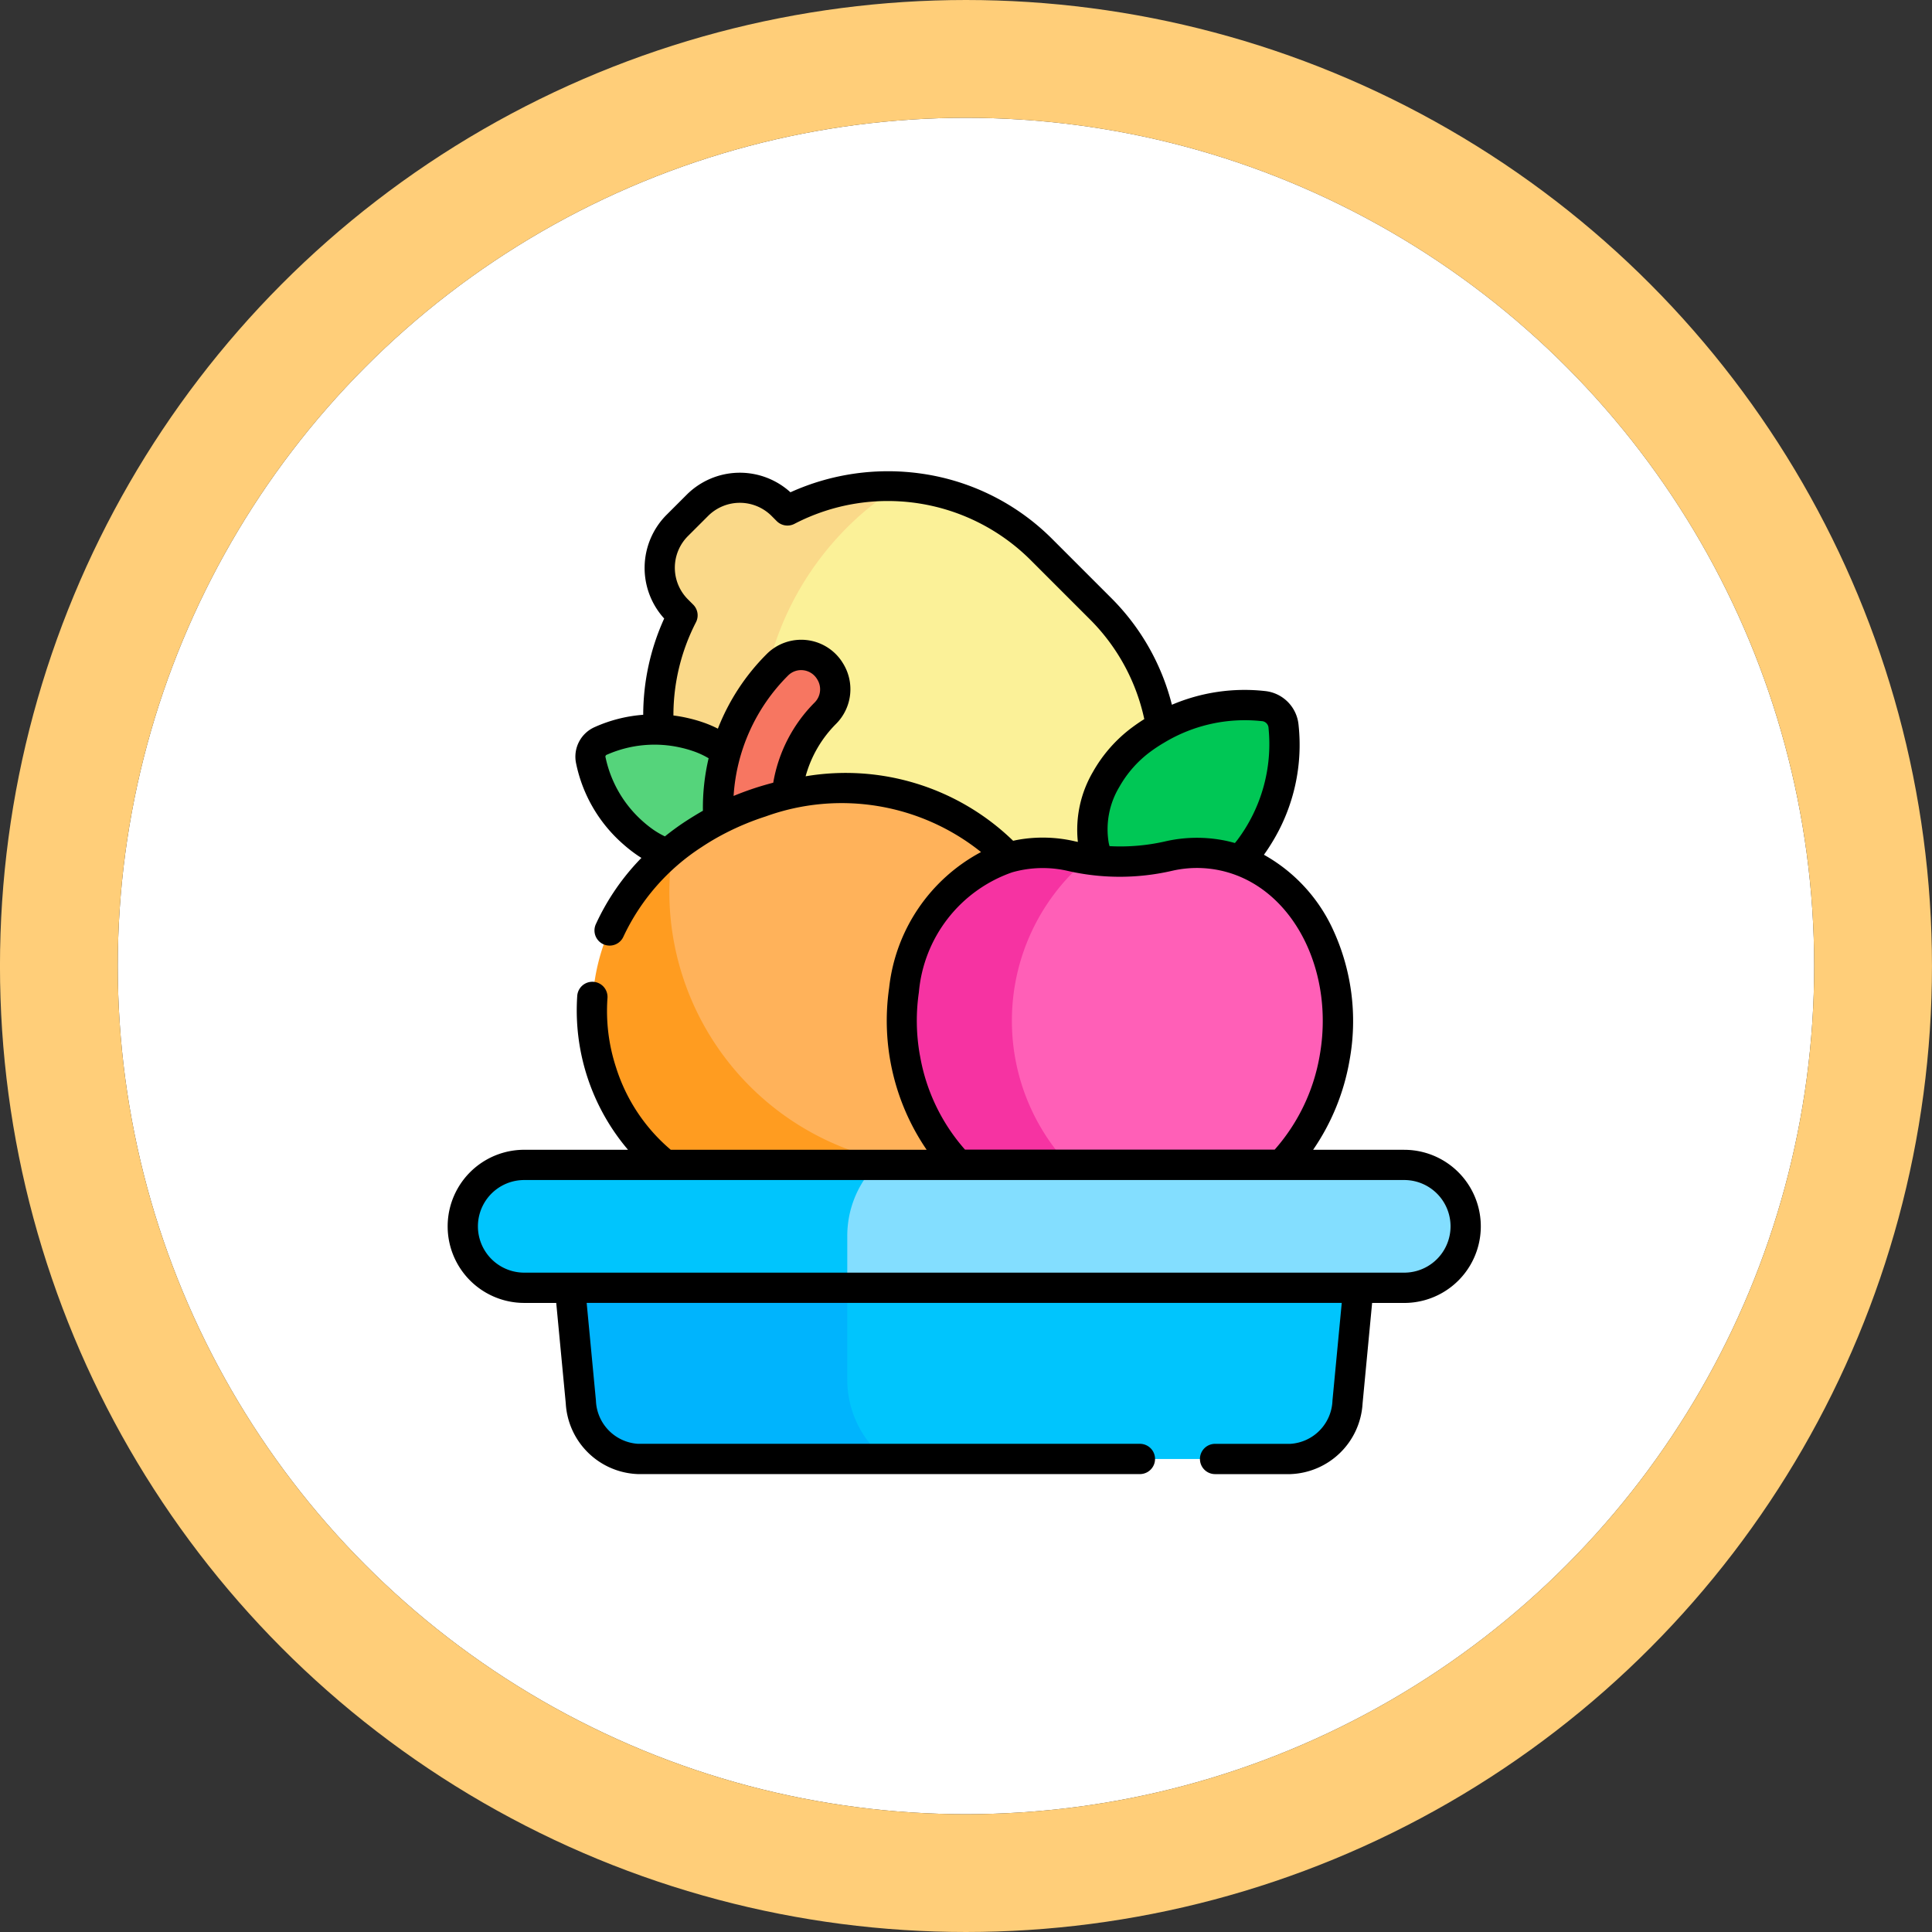 <svg xmlns="http://www.w3.org/2000/svg" width="82" height="82" viewBox="0 0 82 82">
  <rect x="0" y="0" width="82" height="82" fill="#333333" stroke="none"/>
  <g id="Grupo_1127832" data-name="Grupo 1127832" transform="translate(-707.051 -2281)">
    <g id="Grupo_1116526" data-name="Grupo 1116526" transform="translate(696.899 2270.941)">
      <g id="Elipse_157" data-name="Elipse 157" transform="translate(15.151 15.059)" fill="#fff" stroke="#ffce79" stroke-linejoin="round" stroke-width="5">
        <circle cx="36" cy="36" r="36" stroke="none"/>
        <circle cx="36" cy="36" r="38.5" fill="none"/>
      </g>
    </g>
    <g id="Grupo_1127485" data-name="Grupo 1127485" transform="translate(726.051 2293.52)">
      <g id="Grupo_1127484" data-name="Grupo 1127484" transform="translate(0.642 8.121)">
        <g id="Grupo_1127479" data-name="Grupo 1127479" transform="translate(4.384 32.265)">
          <path id="Trazado_917965" data-name="Trazado 917965" d="M58.695,391.724l.627,6.6a2.549,2.549,0,0,0,2.428,2.419H89.433a2.548,2.548,0,0,0,2.428-2.419l.627-6.6Z" transform="translate(-58.695 -391.724)" fill="#00c5fd"/>
          <path id="Trazado_917966" data-name="Trazado 917966" d="M70.63,397.369v-5.645H58.695l.627,6.6a2.548,2.548,0,0,0,2.428,2.419H72.244A4.323,4.323,0,0,1,70.63,397.369Z" transform="translate(-58.695 -391.724)" fill="#00b4fd"/>
        </g>
        <g id="Grupo_1127480" data-name="Grupo 1127480" transform="translate(8.296)">
          <path id="Trazado_917967" data-name="Trazado 917967" d="M109.851,15.985l-.223-.223a2.55,2.55,0,0,0-3.6,0l-.858.858a2.55,2.55,0,0,0,0,3.6l.223.223a9.28,9.28,0,0,0,1.668,10.791l2.5,2.5A9.28,9.28,0,0,0,120.358,35.4l.223.223a2.55,2.55,0,0,0,3.6,0l.858-.858a2.55,2.55,0,0,0,0-3.6l-.223-.223a9.28,9.28,0,0,0-1.668-10.791l-2.5-2.5A9.28,9.28,0,0,0,109.851,15.985Z" transform="translate(-104.369 -14.957)" fill="#fbf198"/>
          <path id="Trazado_917968" data-name="Trazado 917968" d="M108.663,25.71a12.7,12.7,0,0,1,5.887-10.723,9.293,9.293,0,0,0-4.7,1.016l-.223-.223a2.55,2.55,0,0,0-3.6,0l-.858.858a2.55,2.55,0,0,0,0,3.6l.223.223a9.28,9.28,0,0,0,1.668,10.791l2.5,2.5a9.172,9.172,0,0,0,4.731,2.519A12.694,12.694,0,0,1,108.663,25.71Z" transform="translate(-104.37 -14.975)" fill="#fad989"/>
        </g>
        <path id="Trazado_917969" data-name="Trazado 917969" d="M77.859,138.6a3.629,3.629,0,0,0-2.506-2.8,5.476,5.476,0,0,0-.592-.168,5.607,5.607,0,0,0-3.543.336.726.726,0,0,0-.428.835,5.607,5.607,0,0,0,1.8,3.073,5.477,5.477,0,0,0,.482.382,3.629,3.629,0,0,0,3.738.4h0a2.038,2.038,0,0,0,1.054-2.056Z" transform="translate(-65.354 -125.165)" fill="#55d47b"/>
        <path id="Trazado_917970" data-name="Trazado 917970" d="M136.082,107.5l-.027.01a1.431,1.431,0,0,1-1.919-1.107,8.563,8.563,0,0,1,2.413-7.426,1.431,1.431,0,0,1,2.2.233l.016.024a1.43,1.43,0,0,1-.184,1.8,5.669,5.669,0,0,0-1.594,4.905A1.43,1.43,0,0,1,136.082,107.5Z" transform="translate(-123.192 -91.4)" fill="#f77661"/>
        <g id="Grupo_1127481" data-name="Grupo 1127481" transform="translate(3.185 10.346)">
          <ellipse id="Elipse_12339" data-name="Elipse 12339" cx="9.951" cy="8.828" rx="9.951" ry="8.828" transform="translate(0 6.104) rotate(-17.861)" fill="#ffb25a"/>
          <path id="Trazado_917971" data-name="Trazado 917971" d="M75.33,200.366a11.6,11.6,0,0,1-.423-5.379,8.618,8.618,0,0,0-3.017,9.436c1.582,4.91,6.948,7.037,12.179,5.351a11.7,11.7,0,0,0,2.817-1.337A11.657,11.657,0,0,1,75.33,200.366Z" transform="translate(-69.183 -189.916)" fill="#ff9c20"/>
        </g>
        <path id="Trazado_917972" data-name="Trazado 917972" d="M321.634,131.458a4.732,4.732,0,0,0,4.48-1.99,7.159,7.159,0,0,0,.445-.667,7.311,7.311,0,0,0,1-4.531.947.947,0,0,0-.865-.865,7.311,7.311,0,0,0-4.531,1,7.135,7.135,0,0,0-.667.445,4.732,4.732,0,0,0-1.99,4.479h0a2.657,2.657,0,0,0,2.13,2.13Z" transform="translate(-292.724 -114.077)" fill="#00c755"/>
        <g id="Grupo_1127482" data-name="Grupo 1127482" transform="translate(18.63 15.559)">
          <path id="Trazado_917973" data-name="Trazado 917973" d="M238.5,196.727a5.368,5.368,0,0,0-2.139.057,9.232,9.232,0,0,1-4.118,0,5.368,5.368,0,0,0-2.139-.057c-3.449.608-5.651,4.471-4.918,8.628s4.123,7.034,7.572,6.426a5.321,5.321,0,0,0,1.012-.284,1.462,1.462,0,0,1,1.063,0,5.315,5.315,0,0,0,1.012.284c3.449.608,6.839-2.269,7.572-6.426S241.947,197.336,238.5,196.727Z" transform="translate(-225.043 -196.646)" fill="#ff5fb7"/>
          <path id="Trazado_917974" data-name="Trazado 917974" d="M229.719,203.773a8.93,8.93,0,0,1,3.2-6.86c-.228-.034-.456-.077-.681-.128a5.367,5.367,0,0,0-2.139-.057c-3.449.608-5.651,4.471-4.918,8.628s4.123,7.034,7.572,6.426a5.321,5.321,0,0,0,1.012-.284,1.462,1.462,0,0,1,.256-.073A8.944,8.944,0,0,1,229.719,203.773Z" transform="translate(-225.043 -196.646)" fill="#f633a2"/>
        </g>
        <g id="Grupo_1127483" data-name="Grupo 1127483" transform="translate(0 28.801)">
          <path id="Trazado_917975" data-name="Trazado 917975" d="M47.454,356.492H10.108A2.608,2.608,0,0,1,7.5,353.885h0a2.608,2.608,0,0,1,2.608-2.608H47.454a2.608,2.608,0,0,1,2.608,2.608h0A2.608,2.608,0,0,1,47.454,356.492Z" transform="translate(-7.5 -351.277)" fill="#83deff"/>
          <path id="Trazado_917976" data-name="Trazado 917976" d="M23.819,354.292a4.317,4.317,0,0,1,1.223-3.016H10.108A2.608,2.608,0,0,0,7.5,353.884h0a2.608,2.608,0,0,0,2.608,2.608H23.819v-2.2Z" transform="translate(-7.5 -351.276)" fill="#00c5fd"/>
        </g>
      </g>
      <path id="Trazado_917977" data-name="Trazado 917977" d="M40.6,36.28H36.733a9.562,9.562,0,0,0,1.543-3.78,9.254,9.254,0,0,0-.72-5.61,6.962,6.962,0,0,0-2.911-3.131c.135-.188.264-.385.383-.585a7.914,7.914,0,0,0,1.086-4.933,1.593,1.593,0,0,0-1.431-1.432,7.871,7.871,0,0,0-3.944.583,9.771,9.771,0,0,0-2.573-4.529l-2.5-2.5a9.783,9.783,0,0,0-5.542-2.779,10.037,10.037,0,0,0-5.575.79,3.192,3.192,0,0,0-4.4.1l-.859.858a3.191,3.191,0,0,0-.1,4.4A9.923,9.923,0,0,0,8.3,17.818a6.121,6.121,0,0,0-2.055.52,1.372,1.372,0,0,0-.793,1.547,6.213,6.213,0,0,0,2,3.426,6.1,6.1,0,0,0,.539.427q.114.081.233.154a9.96,9.96,0,0,0-1.935,2.814.642.642,0,1,0,1.17.531,9.146,9.146,0,0,1,3.324-3.806,10.442,10.442,0,0,1,1.01-.592,11.33,11.33,0,0,1,1.709-.708,9.463,9.463,0,0,1,9.136,1.513,7.443,7.443,0,0,0-3.9,5.761,9.707,9.707,0,0,0,1.591,6.874H9.468a7.541,7.541,0,0,1-2.323-3.5,7.692,7.692,0,0,1-.362-2.938A.642.642,0,0,0,5.5,29.745,9.134,9.134,0,0,0,7.655,36.28H3.25a3.25,3.25,0,1,0,0,6.5H4.608l.405,4.265a3.182,3.182,0,0,0,3.068,3h21.3a.642.642,0,1,0,0-1.285H8.082a1.907,1.907,0,0,1-1.789-1.838L5.9,42.779H37.948l-.394,4.144a1.907,1.907,0,0,1-1.789,1.838H32.572a.642.642,0,0,0,0,1.285h3.192a3.182,3.182,0,0,0,3.068-3l.405-4.265H40.6a3.25,3.25,0,0,0,0-6.5ZM34.541,18.086a.307.307,0,0,1,.3.3,6.782,6.782,0,0,1-1.32,4.741c-.034.045-.071.089-.107.134-.189-.053-.381-.1-.573-.132a6.012,6.012,0,0,0-2.394.064,8.545,8.545,0,0,1-2.355.2c-.014-.05-.027-.1-.037-.153a3.485,3.485,0,0,1,.458-2.369A4.768,4.768,0,0,1,29.8,19.405,6.529,6.529,0,0,1,30.412,19,6.621,6.621,0,0,1,34.541,18.086ZM10.066,22.361q-.441.292-.845.618a3.526,3.526,0,0,1-.5-.29,4.872,4.872,0,0,1-.43-.341,5,5,0,0,1-1.588-2.716.09.09,0,0,1,.063-.123,5,5,0,0,1,3.138-.295,4.847,4.847,0,0,1,.523.149,3.523,3.523,0,0,1,.649.3,9.158,9.158,0,0,0-.242,2.228C10.573,22.039,10.314,22.2,10.066,22.361ZM13.1,20.908q-.491.159-.964.354a7.917,7.917,0,0,1,2.315-5.113.781.781,0,0,1,.633-.223.79.79,0,0,1,.58.353l.007.011.008.013a.791.791,0,0,1-.1.99A6.318,6.318,0,0,0,13.819,20.7C13.58,20.763,13.34,20.831,13.1,20.908Zm2.093-.48A5.023,5.023,0,0,1,16.488,18.2a2.08,2.08,0,0,0,.267-2.605l-.006-.01-.009-.015a2.073,2.073,0,0,0-3.193-.336,9.211,9.211,0,0,0-2.078,3.173,4.79,4.79,0,0,0-.617-.263,6.088,6.088,0,0,0-.656-.187c-.2-.047-.408-.083-.614-.11a8.625,8.625,0,0,1,.956-3.955.642.642,0,0,0-.117-.75l-.222-.222a1.9,1.9,0,0,1,0-2.688l.859-.858a1.906,1.906,0,0,1,2.686,0l.223.224a.643.643,0,0,0,.749.117,8.584,8.584,0,0,1,10.042,1.551l2.5,2.5a8.5,8.5,0,0,1,2.309,4.235c-.187.117-.368.242-.54.371a6.065,6.065,0,0,0-1.638,1.867,4.86,4.86,0,0,0-.641,2.975l-.136-.029a6.013,6.013,0,0,0-2.394-.064c-.073.013-.145.029-.218.044A10.208,10.208,0,0,0,15.195,20.428Zm4.851,11.848A8.327,8.327,0,0,1,20,29.595a5.938,5.938,0,0,1,3.96-5.091,4.8,4.8,0,0,1,.479-.11,4.738,4.738,0,0,1,1.885.051,9.888,9.888,0,0,0,4.4,0A4.7,4.7,0,0,1,33.4,24.6c2.661.964,4.215,4.263,3.613,7.674a8.087,8.087,0,0,1-1.912,4H21.958A8.087,8.087,0,0,1,20.046,32.277ZM40.6,41.495H3.25a1.965,1.965,0,1,1,0-3.931H40.6a1.965,1.965,0,1,1,0,3.931Z"/>
    </g>
  </g>
</svg>
